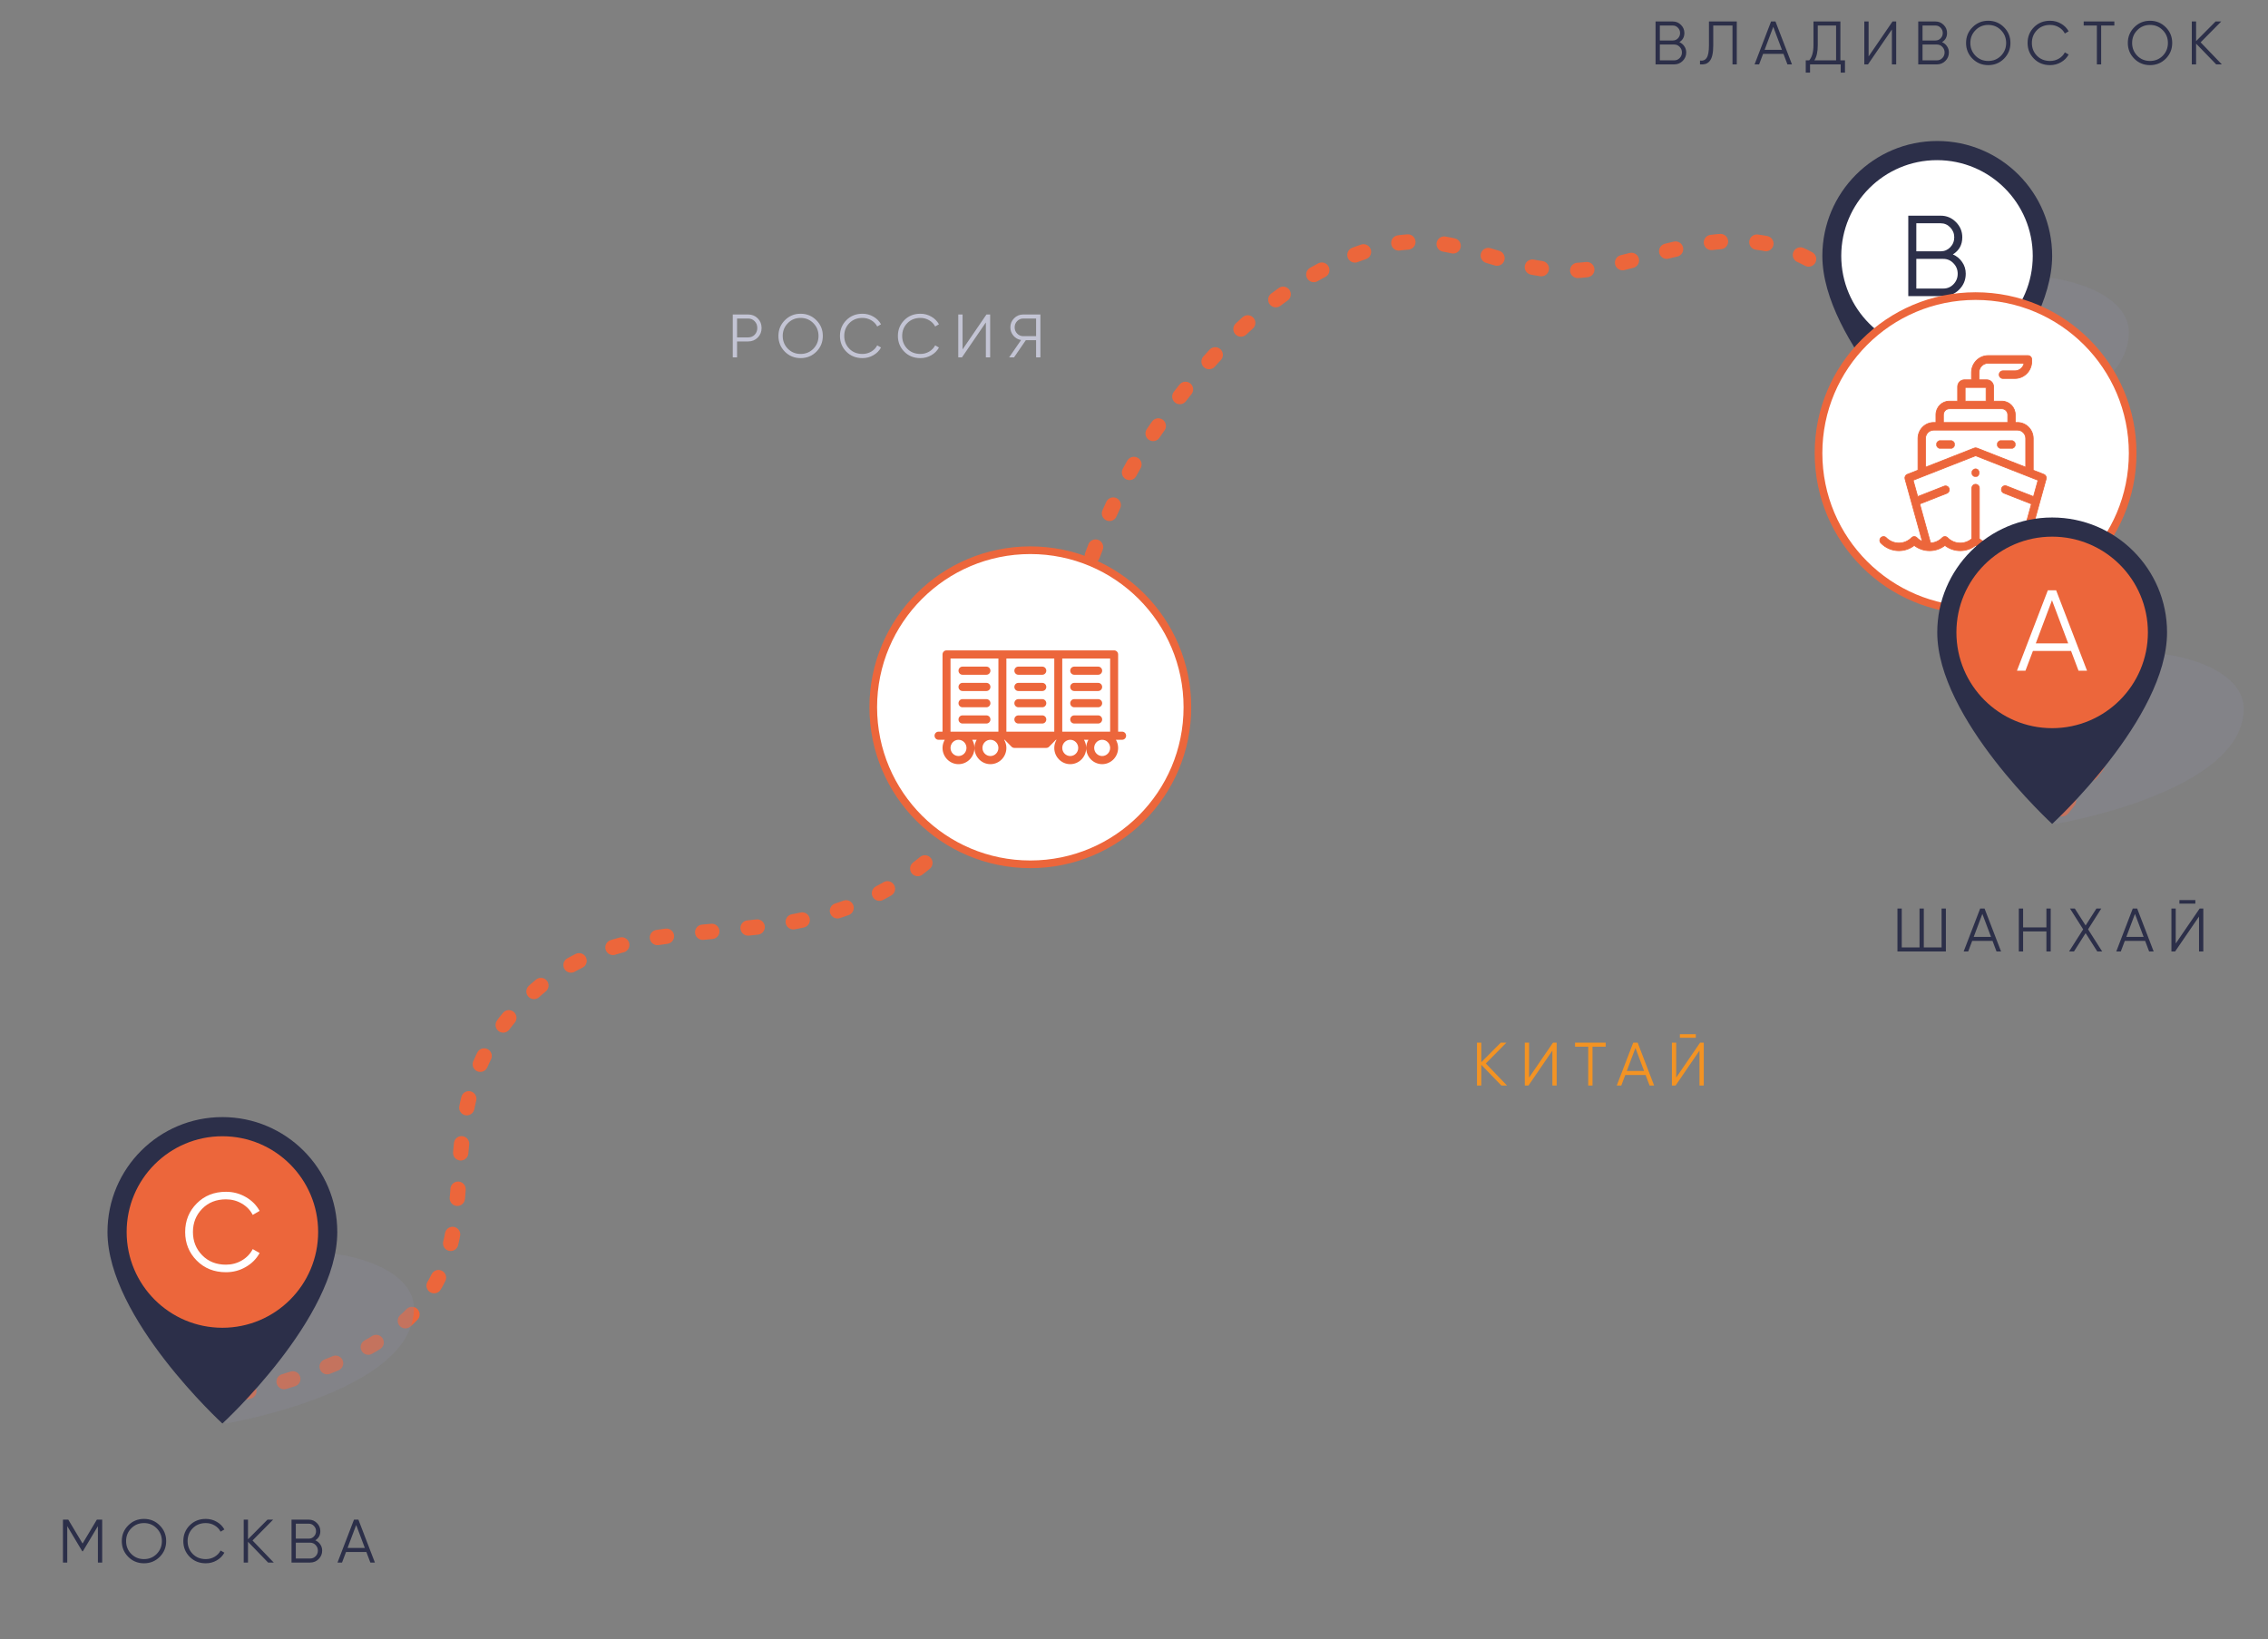 <svg width="592" height="428" viewBox="0 0 592 428" fill="none" xmlns="http://www.w3.org/2000/svg">
<rect x="0" y="0" width="592" height="428" fill="#808080" stroke="none"/>
<path d="M506.029 104.213C511.716 123.708 531.412 140.372 542.775 145.639C550.325 149.137 561.587 164.565 557.51 178.746C552.175 197.301 540.785 205.924 535.833 214.04" stroke="#EC663B" stroke-width="4.762" stroke-linecap="round" stroke-linejoin="round" stroke-dasharray="2.38 9.52"/>
<path d="M62.656 363.75C152.756 342.655 96.945 298.379 138.596 259.556C167.71 232.417 206.174 253.812 240.872 225.724C280.293 193.812 274.42 151.929 301.623 112.223C315.933 91.337 336.347 70.553 360.878 64.256C379.789 59.401 391.52 71.328 411.044 70.638C426.179 70.104 445.245 59.096 463.775 64.256C482.695 69.524 499.302 90.445 503.272 108.352" stroke="#EC663B" stroke-width="4" stroke-linecap="round" stroke-linejoin="round" stroke-dasharray="2.38 9.52"/>
<path opacity="0.4" d="M108.057 341.552C108.057 363.448 58.992 371.642 58.992 371.642C58.992 371.642 48.075 363.448 48.075 341.552C48.075 333.72 61.502 326.642 78.066 326.642C94.63 326.642 108.057 332.56 108.057 341.552Z" fill="#878894"/>
<path d="M88.039 321.642C88.039 344.142 58.048 371.642 58.048 371.642C58.048 371.642 28.057 344.142 28.057 321.642C28.057 305.074 41.485 291.642 58.048 291.642C74.612 291.642 88.039 305.074 88.039 321.642Z" fill="#2C2F49"/>
<ellipse cx="58.05" cy="321.642" rx="24.993" ry="25" fill="#EC663B"/>
<path d="M58.978 332.142C55.903 332.142 53.361 331.127 51.349 329.097C49.338 327.066 48.333 324.581 48.333 321.642C48.333 318.703 49.338 316.218 51.349 314.188C53.361 312.157 55.903 311.142 58.978 311.142C60.854 311.142 62.575 311.597 64.141 312.505C65.707 313.395 66.916 314.603 67.767 316.131L65.968 317.175C65.33 315.938 64.383 314.952 63.126 314.217C61.869 313.482 60.486 313.114 58.978 313.114C56.445 313.114 54.376 313.936 52.771 315.58C51.166 317.224 50.363 319.244 50.363 321.642C50.363 324.04 51.166 326.061 52.771 327.704C54.376 329.348 56.445 330.17 58.978 330.17C60.486 330.17 61.869 329.803 63.126 329.068C64.383 328.333 65.33 327.347 65.968 326.109L67.767 327.124C66.935 328.652 65.727 329.87 64.141 330.779C62.575 331.688 60.854 332.142 58.978 332.142Z" fill="white"/>
<path opacity="0.4" d="M555.676 86.721C555.676 108.616 506.612 116.81 506.612 116.81C506.612 116.81 495.694 108.616 495.694 86.721C495.694 78.889 509.122 71.81 525.685 71.81C542.249 71.81 555.676 77.728 555.676 86.721Z" fill="#878894"/>
<path d="M535.659 66.81C535.659 89.31 505.668 116.81 505.668 116.81C505.668 116.81 475.677 89.31 475.677 66.81C475.677 50.242 489.104 36.81 505.668 36.81C522.232 36.81 535.659 50.242 535.659 66.81Z" fill="#2C2F49"/>
<ellipse cx="505.602" cy="66.81" rx="24.993" ry="25" fill="white"/>
<path d="M509.743 66.42C510.763 66.86 511.573 67.53 512.173 68.43C512.793 69.31 513.103 70.32 513.103 71.46C513.103 73.08 512.533 74.46 511.393 75.6C510.253 76.74 508.873 77.31 507.253 77.31L498.103 77.31L498.103 56.31L506.563 56.31C508.123 56.31 509.453 56.87 510.553 57.99C511.653 59.09 512.203 60.41 512.203 61.95C512.203 63.91 511.383 65.4 509.743 66.42ZM506.563 58.29L500.203 58.29L500.203 65.61L506.563 65.61C507.543 65.61 508.373 65.26 509.053 64.56C509.753 63.84 510.103 62.97 510.103 61.95C510.103 60.95 509.753 60.09 509.053 59.37C508.373 58.65 507.543 58.29 506.563 58.29ZM507.253 75.33C508.293 75.33 509.173 74.96 509.893 74.22C510.633 73.46 511.003 72.54 511.003 71.46C511.003 70.4 510.633 69.49 509.893 68.73C509.173 67.97 508.293 67.59 507.253 67.59L500.203 67.59L500.203 75.33L507.253 75.33Z" fill="#2C2F49"/>
<path d="M438.35 11.002C438.894 11.237 439.326 11.594 439.646 12.074C439.977 12.544 440.142 13.082 440.142 13.69C440.142 14.554 439.838 15.29 439.23 15.898C438.622 16.506 437.886 16.81 437.022 16.81L432.142 16.81L432.142 5.61L436.654 5.61C437.486 5.61 438.196 5.909 438.782 6.506C439.369 7.093 439.662 7.797 439.662 8.618C439.662 9.664 439.225 10.458 438.35 11.002ZM436.654 6.666L433.262 6.666L433.262 10.57L436.654 10.57C437.177 10.57 437.62 10.384 437.982 10.01C438.356 9.626 438.542 9.162 438.542 8.618C438.542 8.085 438.356 7.626 437.982 7.242C437.62 6.858 437.177 6.666 436.654 6.666ZM437.022 15.754C437.577 15.754 438.046 15.557 438.43 15.162C438.825 14.757 439.022 14.266 439.022 13.69C439.022 13.125 438.825 12.64 438.43 12.234C438.046 11.829 437.577 11.626 437.022 11.626L433.262 11.626L433.262 15.754L437.022 15.754ZM443.74 16.81L443.74 15.818C444.519 15.925 445.1 15.685 445.484 15.098C445.879 14.501 446.076 13.413 446.076 11.834L446.076 5.61L453.34 5.61L453.34 16.81L452.22 16.81L452.22 6.666L447.196 6.666L447.196 11.866C447.196 12.88 447.116 13.728 446.956 14.41C446.796 15.093 446.556 15.616 446.236 15.978C445.927 16.33 445.569 16.57 445.164 16.698C444.769 16.816 444.295 16.853 443.74 16.81ZM466.561 16.81L465.521 14.058L460.209 14.058L459.169 16.81L457.985 16.81L462.289 5.61L463.441 5.61L467.745 16.81L466.561 16.81ZM460.609 13.002L465.121 13.002L462.865 7.002L460.609 13.002ZM480.383 15.754L481.583 15.754L481.583 18.954L480.463 18.954L480.463 16.81L472.463 16.81L472.463 18.954L471.343 18.954L471.343 15.754L472.255 15.754C472.991 14.89 473.359 13.557 473.359 11.754L473.359 5.61L480.383 5.61L480.383 15.754ZM473.583 15.754L479.263 15.754L479.263 6.666L474.479 6.666L474.479 11.786C474.479 13.557 474.18 14.88 473.583 15.754ZM493.83 16.81L493.83 7.69L487.59 16.81L486.63 16.81L486.63 5.61L487.75 5.61L487.75 14.73L493.99 5.61L494.95 5.61L494.95 16.81L493.83 16.81ZM506.913 11.002C507.457 11.237 507.889 11.594 508.209 12.074C508.54 12.544 508.705 13.082 508.705 13.69C508.705 14.554 508.401 15.29 507.793 15.898C507.185 16.506 506.449 16.81 505.585 16.81L500.705 16.81L500.705 5.61L505.217 5.61C506.049 5.61 506.758 5.909 507.345 6.506C507.932 7.093 508.225 7.797 508.225 8.618C508.225 9.664 507.788 10.458 506.913 11.002ZM505.217 6.666L501.825 6.666L501.825 10.57L505.217 10.57C505.74 10.57 506.182 10.384 506.545 10.01C506.918 9.626 507.105 9.162 507.105 8.618C507.105 8.085 506.918 7.626 506.545 7.242C506.182 6.858 505.74 6.666 505.217 6.666ZM505.585 15.754C506.14 15.754 506.609 15.557 506.993 15.162C507.388 14.757 507.585 14.266 507.585 13.69C507.585 13.125 507.388 12.64 506.993 12.234C506.609 11.829 506.14 11.626 505.585 11.626L501.825 11.626L501.825 15.754L505.585 15.754ZM523.091 15.322C521.971 16.442 520.6 17.002 518.979 17.002C517.357 17.002 515.987 16.442 514.867 15.322C513.747 14.192 513.187 12.821 513.187 11.21C513.187 9.6 513.747 8.234 514.867 7.114C515.987 5.984 517.357 5.418 518.979 5.418C520.6 5.418 521.971 5.984 523.091 7.114C524.211 8.234 524.771 9.6 524.771 11.21C524.771 12.821 524.211 14.192 523.091 15.322ZM515.651 14.554C516.547 15.461 517.656 15.914 518.979 15.914C520.301 15.914 521.411 15.461 522.307 14.554C523.203 13.637 523.651 12.522 523.651 11.21C523.651 9.898 523.203 8.789 522.307 7.882C521.411 6.965 520.301 6.506 518.979 6.506C517.656 6.506 516.547 6.965 515.651 7.882C514.755 8.789 514.307 9.898 514.307 11.21C514.307 12.522 514.755 13.637 515.651 14.554ZM535.118 17.002C533.422 17.002 532.02 16.442 530.91 15.322C529.801 14.202 529.246 12.832 529.246 11.21C529.246 9.589 529.801 8.218 530.91 7.098C532.02 5.978 533.422 5.418 535.118 5.418C536.153 5.418 537.102 5.669 537.966 6.17C538.83 6.661 539.497 7.328 539.966 8.17L538.974 8.746C538.622 8.064 538.1 7.52 537.406 7.114C536.713 6.709 535.95 6.506 535.118 6.506C533.721 6.506 532.58 6.96 531.694 7.866C530.809 8.773 530.366 9.888 530.366 11.21C530.366 12.533 530.809 13.648 531.694 14.554C532.58 15.461 533.721 15.914 535.118 15.914C535.95 15.914 536.713 15.712 537.406 15.306C538.1 14.901 538.622 14.357 538.974 13.674L539.966 14.234C539.508 15.077 538.841 15.749 537.966 16.25C537.102 16.752 536.153 17.002 535.118 17.002ZM551.892 5.61L551.892 6.666L548.452 6.666L548.452 16.81L547.332 16.81L547.332 6.666L543.892 6.666L543.892 5.61L551.892 5.61ZM565.316 15.322C564.196 16.442 562.825 17.002 561.204 17.002C559.582 17.002 558.212 16.442 557.092 15.322C555.972 14.192 555.412 12.821 555.412 11.21C555.412 9.6 555.972 8.234 557.092 7.114C558.212 5.984 559.582 5.418 561.204 5.418C562.825 5.418 564.196 5.984 565.316 7.114C566.436 8.234 566.996 9.6 566.996 11.21C566.996 12.821 566.436 14.192 565.316 15.322ZM557.876 14.554C558.772 15.461 559.881 15.914 561.204 15.914C562.526 15.914 563.636 15.461 564.532 14.554C565.428 13.637 565.876 12.522 565.876 11.21C565.876 9.898 565.428 8.789 564.532 7.882C563.636 6.965 562.526 6.506 561.204 6.506C559.881 6.506 558.772 6.965 557.876 7.882C556.98 8.789 556.532 9.898 556.532 11.21C556.532 12.522 556.98 13.637 557.876 14.554ZM579.951 16.81L578.479 16.81L573.231 11.386L573.231 16.81L572.111 16.81L572.111 5.61L573.231 5.61L573.231 10.73L578.319 5.61L579.791 5.61L574.415 11.05L579.951 16.81Z" fill="#2C2F49"/>
<path d="M26.674 396.737L26.674 407.937L25.554 407.937L25.554 398.433L21.634 404.993L21.474 404.993L17.554 398.433L17.554 407.937L16.434 407.937L16.434 396.737L17.826 396.737L21.554 402.977L25.282 396.737L26.674 396.737ZM41.695 406.449C40.575 407.569 39.204 408.129 37.583 408.129C35.962 408.129 34.591 407.569 33.471 406.449C32.351 405.319 31.791 403.948 31.791 402.337C31.791 400.727 32.351 399.361 33.471 398.241C34.591 397.111 35.962 396.545 37.583 396.545C39.204 396.545 40.575 397.111 41.695 398.241C42.815 399.361 43.375 400.727 43.375 402.337C43.375 403.948 42.815 405.319 41.695 406.449ZM34.255 405.681C35.151 406.588 36.26 407.041 37.583 407.041C38.906 407.041 40.015 406.588 40.911 405.681C41.807 404.764 42.255 403.649 42.255 402.337C42.255 401.025 41.807 399.916 40.911 399.009C40.015 398.092 38.906 397.633 37.583 397.633C36.26 397.633 35.151 398.092 34.255 399.009C33.359 399.916 32.911 401.025 32.911 402.337C32.911 403.649 33.359 404.764 34.255 405.681ZM53.722 408.129C52.026 408.129 50.624 407.569 49.514 406.449C48.405 405.329 47.85 403.959 47.85 402.337C47.85 400.716 48.405 399.345 49.514 398.225C50.624 397.105 52.026 396.545 53.722 396.545C54.757 396.545 55.706 396.796 56.57 397.297C57.434 397.788 58.101 398.455 58.57 399.297L57.578 399.873C57.226 399.191 56.704 398.647 56.01 398.241C55.317 397.836 54.554 397.633 53.722 397.633C52.325 397.633 51.184 398.087 50.298 398.993C49.413 399.9 48.97 401.015 48.97 402.337C48.97 403.66 49.413 404.775 50.298 405.681C51.184 406.588 52.325 407.041 53.722 407.041C54.554 407.041 55.317 406.839 56.01 406.433C56.704 406.028 57.226 405.484 57.578 404.801L58.57 405.361C58.112 406.204 57.445 406.876 56.57 407.377C55.706 407.879 54.757 408.129 53.722 408.129ZM71.452 407.937L69.98 407.937L64.732 402.513L64.732 407.937L63.612 407.937L63.612 396.737L64.732 396.737L64.732 401.857L69.82 396.737L71.292 396.737L65.916 402.177L71.452 407.937ZM82.302 402.129C82.846 402.364 83.278 402.721 83.598 403.201C83.928 403.671 84.094 404.209 84.094 404.817C84.094 405.681 83.79 406.417 83.182 407.025C82.574 407.633 81.838 407.937 80.974 407.937L76.094 407.937L76.094 396.737L80.606 396.737C81.438 396.737 82.147 397.036 82.734 397.633C83.32 398.22 83.614 398.924 83.614 399.745C83.614 400.791 83.176 401.585 82.302 402.129ZM80.606 397.793L77.214 397.793L77.214 401.697L80.606 401.697C81.128 401.697 81.571 401.511 81.934 401.137C82.307 400.753 82.494 400.289 82.494 399.745C82.494 399.212 82.307 398.753 81.934 398.369C81.571 397.985 81.128 397.793 80.606 397.793ZM80.974 406.881C81.528 406.881 81.998 406.684 82.382 406.289C82.776 405.884 82.974 405.393 82.974 404.817C82.974 404.252 82.776 403.767 82.382 403.361C81.998 402.956 81.528 402.753 80.974 402.753L77.214 402.753L77.214 406.881L80.974 406.881ZM96.671 407.937L95.631 405.185L90.319 405.185L89.279 407.937L88.095 407.937L92.399 396.737L93.551 396.737L97.855 407.937L96.671 407.937ZM90.719 404.129L95.231 404.129L92.975 398.129L90.719 404.129Z" fill="#2C2F49"/>
<path d="M506.799 237.2L507.919 237.2L507.919 248.4L495.279 248.4L495.279 237.2L496.399 237.2L496.399 247.344L501.039 247.344L501.039 237.2L502.159 237.2L502.159 247.344L506.799 247.344L506.799 237.2ZM521.138 248.4L520.098 245.648L514.786 245.648L513.746 248.4L512.562 248.4L516.866 237.2L518.018 237.2L522.322 248.4L521.138 248.4ZM515.186 244.592L519.698 244.592L517.442 238.592L515.186 244.592ZM534.16 237.2L535.28 237.2L535.28 248.4L534.16 248.4L534.16 243.168L528.08 243.168L528.08 248.4L526.96 248.4L526.96 237.2L528.08 237.2L528.08 242.112L534.16 242.112L534.16 237.2ZM548.715 248.4L547.435 248.4L544.395 243.616L541.355 248.4L540.075 248.4L543.755 242.624L540.315 237.2L541.579 237.2L544.395 241.616L547.211 237.2L548.475 237.2L545.035 242.624L548.715 248.4ZM560.972 248.4L559.932 245.648L554.62 245.648L553.58 248.4L552.396 248.4L556.7 237.2L557.852 237.2L562.156 248.4L560.972 248.4ZM555.02 244.592L559.532 244.592L557.276 238.592L555.02 244.592ZM568.875 235.92L568.875 234.992L573.035 234.992L573.035 235.92L568.875 235.92ZM573.995 248.4L573.995 239.28L567.755 248.4L566.795 248.4L566.795 237.2L567.915 237.2L567.915 246.32L574.155 237.2L575.115 237.2L575.115 248.4L573.995 248.4Z" fill="#2C2F49"/>
<path d="M195.27 82.102C196.272 82.102 197.11 82.438 197.782 83.109C198.454 83.781 198.79 84.619 198.79 85.621C198.79 86.624 198.454 87.462 197.782 88.133C197.11 88.805 196.272 89.141 195.27 89.141H192.39V93.302H191.27V82.102H195.27ZM195.27 88.085C195.963 88.085 196.534 87.856 196.982 87.397C197.44 86.928 197.67 86.336 197.67 85.621C197.67 84.907 197.44 84.32 196.982 83.862C196.534 83.392 195.963 83.157 195.27 83.157H192.39V88.085H195.27ZM213.093 91.814C211.973 92.933 210.602 93.493 208.981 93.493C207.36 93.493 205.989 92.933 204.869 91.814C203.749 90.683 203.189 89.312 203.189 87.701C203.189 86.091 203.749 84.725 204.869 83.606C205.989 82.475 207.36 81.909 208.981 81.909C210.602 81.909 211.973 82.475 213.093 83.606C214.213 84.725 214.773 86.091 214.773 87.701C214.773 89.312 214.213 90.683 213.093 91.814ZM205.653 91.046C206.549 91.952 207.658 92.406 208.981 92.406C210.304 92.406 211.413 91.952 212.309 91.046C213.205 90.128 213.653 89.013 213.653 87.701C213.653 86.389 213.205 85.28 212.309 84.374C211.413 83.456 210.304 82.998 208.981 82.998C207.658 82.998 206.549 83.456 205.653 84.374C204.757 85.28 204.309 86.389 204.309 87.701C204.309 89.013 204.757 90.128 205.653 91.046ZM225.12 93.493C223.424 93.493 222.022 92.933 220.912 91.814C219.803 90.694 219.248 89.323 219.248 87.701C219.248 86.08 219.803 84.71 220.912 83.59C222.022 82.469 223.424 81.909 225.12 81.909C226.155 81.909 227.104 82.16 227.968 82.662C228.832 83.152 229.499 83.819 229.968 84.662L228.976 85.237C228.624 84.555 228.102 84.011 227.408 83.606C226.715 83.2 225.952 82.998 225.12 82.998C223.723 82.998 222.582 83.451 221.696 84.358C220.811 85.264 220.368 86.379 220.368 87.701C220.368 89.024 220.811 90.139 221.696 91.046C222.582 91.952 223.723 92.406 225.12 92.406C225.952 92.406 226.715 92.203 227.408 91.797C228.102 91.392 228.624 90.848 228.976 90.165L229.968 90.725C229.51 91.568 228.843 92.24 227.968 92.742C227.104 93.243 226.155 93.493 225.12 93.493ZM240.242 93.493C238.546 93.493 237.144 92.933 236.034 91.814C234.925 90.694 234.37 89.323 234.37 87.701C234.37 86.08 234.925 84.71 236.034 83.59C237.144 82.469 238.546 81.909 240.242 81.909C241.277 81.909 242.226 82.16 243.09 82.662C243.954 83.152 244.621 83.819 245.09 84.662L244.098 85.237C243.746 84.555 243.224 84.011 242.53 83.606C241.837 83.2 241.074 82.998 240.242 82.998C238.845 82.998 237.704 83.451 236.818 84.358C235.933 85.264 235.49 86.379 235.49 87.701C235.49 89.024 235.933 90.139 236.818 91.046C237.704 91.952 238.845 92.406 240.242 92.406C241.074 92.406 241.837 92.203 242.53 91.797C243.224 91.392 243.746 90.848 244.098 90.165L245.09 90.725C244.632 91.568 243.965 92.24 243.09 92.742C242.226 93.243 241.277 93.493 240.242 93.493ZM257.332 93.302V84.181L251.092 93.302H250.132V82.102H251.252V91.222L257.492 82.102H258.452V93.302H257.332ZM271.567 82.102V93.302H270.447V88.822H267.759L264.687 93.302H263.407L266.527 88.773C265.727 88.635 265.061 88.256 264.527 87.638C263.994 87.008 263.727 86.283 263.727 85.462C263.727 84.534 264.053 83.744 264.703 83.094C265.365 82.432 266.159 82.102 267.087 82.102H271.567ZM267.087 87.766H270.447V83.157H267.087C266.469 83.157 265.941 83.382 265.503 83.829C265.066 84.278 264.847 84.822 264.847 85.462C264.847 86.091 265.066 86.635 265.503 87.094C265.941 87.541 266.469 87.766 267.087 87.766Z" fill="#C3C4D4"/>
<path d="M393.367 283.405H391.895L386.647 277.981V283.405H385.527V272.205H386.647V277.325L391.735 272.205H393.207L387.831 277.645L393.367 283.405ZM405.208 283.405V274.285L398.968 283.405H398.008V272.205H399.128V281.325L405.368 272.205H406.328V283.405H405.208ZM419.123 272.205V273.261H415.683V283.405H414.563V273.261H411.123V272.205H419.123ZM430.583 283.405L429.543 280.653H424.231L423.191 283.405H422.007L426.311 272.205H427.463L431.767 283.405H430.583ZM424.631 279.597H429.143L426.887 273.597L424.631 279.597ZM438.485 270.925V269.997H442.645V270.925H438.485ZM443.605 283.405V274.285L437.365 283.405H436.405V272.205H437.525V281.325L443.765 272.205H444.725V283.405H443.605Z" fill="#F39323"/>
<circle cx="268.94" cy="184.648" r="41" fill="white" stroke="#EC663B" stroke-width="2"/>
<path d="M292.898 191.014H291.856V170.855C291.856 170.268 291.39 169.794 290.815 169.794H247.065C246.489 169.794 246.023 170.268 246.023 170.855V191.014H244.981C244.405 191.014 243.94 191.489 243.94 192.075C243.94 192.662 244.405 193.136 244.981 193.136H246.602C246.244 193.763 246.023 194.482 246.023 195.258C246.023 197.599 247.892 199.502 250.19 199.502C252.488 199.502 254.356 197.599 254.356 195.258C254.356 194.482 254.136 193.763 253.777 193.136H254.936C254.577 193.763 254.356 194.482 254.356 195.258C254.356 197.599 256.225 199.502 258.523 199.502C260.821 199.502 262.69 197.599 262.69 195.258C262.69 194.482 262.469 193.763 262.11 193.136H262.258L264.036 194.947C264.232 195.146 264.496 195.258 264.773 195.258H273.106C273.383 195.258 273.647 195.146 273.843 194.947L275.621 193.136H275.769C275.41 193.763 275.19 194.482 275.19 195.258C275.19 197.599 277.058 199.502 279.356 199.502C281.654 199.502 283.523 197.599 283.523 195.258C283.523 194.482 283.302 193.763 282.943 193.136H284.102C283.744 193.763 283.523 194.482 283.523 195.258C283.523 197.599 285.392 199.502 287.69 199.502C289.988 199.502 291.856 197.599 291.856 195.258C291.856 194.482 291.636 193.763 291.277 193.136H292.898C293.474 193.136 293.94 192.662 293.94 192.075C293.94 191.489 293.474 191.014 292.898 191.014ZM250.19 197.38C249.041 197.38 248.106 196.428 248.106 195.258C248.106 194.088 249.041 193.136 250.19 193.136C251.338 193.136 252.273 194.088 252.273 195.258C252.273 196.428 251.338 197.38 250.19 197.38ZM258.523 197.38C257.374 197.38 256.44 196.428 256.44 195.258C256.44 194.088 257.374 193.136 258.523 193.136C259.671 193.136 260.606 194.088 260.606 195.258C260.606 196.428 259.671 197.38 258.523 197.38ZM260.606 191.014H248.106V171.916H260.606V191.014ZM275.19 191.014H262.69V171.916H275.19V191.014ZM279.356 197.38C278.208 197.38 277.273 196.428 277.273 195.258C277.273 194.088 278.208 193.136 279.356 193.136C280.505 193.136 281.44 194.088 281.44 195.258C281.44 196.428 280.505 197.38 279.356 197.38ZM287.69 197.38C286.541 197.38 285.606 196.428 285.606 195.258C285.606 194.088 286.541 193.136 287.69 193.136C288.838 193.136 289.773 194.088 289.773 195.258C289.773 196.428 288.838 197.38 287.69 197.38ZM289.773 191.014H277.273V171.916H289.773V191.014Z" fill="#EC663B"/>
<path d="M251.231 176.159H257.481C258.057 176.159 258.523 175.685 258.523 175.098C258.523 174.512 258.057 174.037 257.481 174.037H251.231C250.655 174.037 250.19 174.512 250.19 175.098C250.19 175.685 250.655 176.159 251.231 176.159Z" fill="#EC663B"/>
<path d="M251.231 180.403H257.481C258.057 180.403 258.523 179.928 258.523 179.342C258.523 178.755 258.057 178.281 257.481 178.281H251.231C250.655 178.281 250.19 178.755 250.19 179.342C250.19 179.928 250.655 180.403 251.231 180.403Z" fill="#EC663B"/>
<path d="M251.231 184.648H257.481C258.057 184.648 258.523 184.173 258.523 183.587C258.523 183 258.057 182.526 257.481 182.526H251.231C250.655 182.526 250.19 183 250.19 183.587C250.19 184.173 250.655 184.648 251.231 184.648Z" fill="#EC663B"/>
<path d="M251.231 188.891H257.481C258.057 188.891 258.523 188.417 258.523 187.83C258.523 187.244 258.057 186.769 257.481 186.769H251.231C250.655 186.769 250.19 187.244 250.19 187.83C250.19 188.417 250.655 188.891 251.231 188.891Z" fill="#EC663B"/>
<path d="M265.815 176.159H272.065C272.641 176.159 273.107 175.685 273.107 175.098C273.107 174.512 272.641 174.037 272.065 174.037H265.815C265.239 174.037 264.773 174.512 264.773 175.098C264.773 175.685 265.239 176.159 265.815 176.159Z" fill="#EC663B"/>
<path d="M265.815 180.403H272.065C272.641 180.403 273.107 179.928 273.107 179.342C273.107 178.755 272.641 178.281 272.065 178.281H265.815C265.239 178.281 264.773 178.755 264.773 179.342C264.773 179.928 265.239 180.403 265.815 180.403Z" fill="#EC663B"/>
<path d="M265.815 184.648H272.065C272.641 184.648 273.107 184.173 273.107 183.587C273.107 183 272.641 182.526 272.065 182.526H265.815C265.239 182.526 264.773 183 264.773 183.587C264.773 184.173 265.239 184.648 265.815 184.648Z" fill="#EC663B"/>
<path d="M265.815 188.891H272.065C272.641 188.891 273.107 188.417 273.107 187.83C273.107 187.244 272.641 186.769 272.065 186.769H265.815C265.239 186.769 264.773 187.244 264.773 187.83C264.773 188.417 265.239 188.891 265.815 188.891Z" fill="#EC663B"/>
<path d="M280.398 176.159H286.648C287.223 176.159 287.689 175.685 287.689 175.098C287.689 174.512 287.223 174.037 286.648 174.037H280.398C279.822 174.037 279.356 174.512 279.356 175.098C279.356 175.685 279.822 176.159 280.398 176.159Z" fill="#EC663B"/>
<path d="M280.398 180.403H286.648C287.223 180.403 287.689 179.928 287.689 179.342C287.689 178.755 287.223 178.281 286.648 178.281H280.398C279.822 178.281 279.356 178.755 279.356 179.342C279.356 179.928 279.822 180.403 280.398 180.403Z" fill="#EC663B"/>
<path d="M280.398 184.648H286.648C287.223 184.648 287.689 184.173 287.689 183.587C287.689 183 287.223 182.526 286.648 182.526H280.398C279.822 182.526 279.356 183 279.356 183.587C279.356 184.173 279.822 184.648 280.398 184.648Z" fill="#EC663B"/>
<path d="M280.398 188.891H286.648C287.223 188.891 287.689 188.417 287.689 187.83C287.689 187.244 287.223 186.769 286.648 186.769H280.398C279.822 186.769 279.356 187.244 279.356 187.83C279.356 188.417 279.822 188.891 280.398 188.891Z" fill="#EC663B"/>
<circle cx="515.676" cy="118.302" r="41" fill="white" stroke="#EC663B" stroke-width="2"/>
<mask id="path-31-outside-1" maskUnits="userSpaceOnUse" x="489.676" y="91.837" width="52" height="53" fill="black">
<rect fill="white" x="489.676" y="91.837" width="52" height="53"/>
<path d="M540.391 140.379C540.009 139.99 539.391 139.99 539.009 140.379C538.124 141.28 536.948 141.777 535.696 141.777C534.444 141.777 533.268 141.28 532.383 140.379C532.2 140.192 531.951 140.088 531.692 140.088C531.433 140.088 531.185 140.192 531.002 140.379C530.583 140.805 530.098 141.14 529.572 141.376L534.093 125.044C534.23 124.549 533.975 124.03 533.505 123.846L530.716 122.75V114.478C530.716 112.175 528.876 110.301 526.614 110.301H526.028V108.283C526.028 106.324 524.463 104.73 522.54 104.73H520.364V100.951C520.364 99.963 519.575 99.16 518.606 99.16H516.555V97.264C516.555 95.92 517.629 94.827 518.948 94.827H528.327C528.11 95.959 527.129 96.816 525.955 96.816H522.805C522.266 96.816 521.829 97.261 521.829 97.811C521.829 98.36 522.266 98.806 522.805 98.806H525.955C528.364 98.806 530.325 96.809 530.325 94.354V93.832C530.325 93.283 529.888 92.837 529.348 92.837H518.948C516.552 92.837 514.602 94.823 514.602 97.264V99.16H512.747C511.778 99.16 510.989 99.963 510.989 100.951V104.73H508.813C506.89 104.73 505.325 106.324 505.325 108.283V110.301H504.739C502.477 110.301 500.637 112.175 500.637 114.478V122.75L497.848 123.846C497.378 124.03 497.123 124.549 497.26 125.044L501.781 141.376C501.255 141.14 500.77 140.805 500.351 140.379C500.168 140.192 499.92 140.088 499.661 140.088C499.402 140.088 499.153 140.192 498.97 140.379C498.085 141.28 496.909 141.777 495.657 141.777C494.405 141.777 493.229 141.28 492.344 140.379C491.962 139.99 491.344 139.99 490.962 140.379C490.581 140.767 490.581 141.397 490.962 141.786C492.217 143.063 493.884 143.766 495.657 143.766C497.122 143.766 498.514 143.286 499.661 142.4C500.808 143.286 502.2 143.766 503.665 143.766C505.129 143.766 506.522 143.286 507.669 142.4C508.816 143.286 510.208 143.766 511.673 143.766C513.137 143.766 514.53 143.286 515.676 142.4C516.823 143.286 518.216 143.766 519.68 143.766C521.145 143.766 522.537 143.286 523.684 142.4C524.831 143.286 526.223 143.766 527.688 143.766C529.153 143.766 530.545 143.286 531.692 142.4C532.839 143.286 534.231 143.766 535.696 143.766C537.469 143.766 539.136 143.063 540.39 141.786C540.772 141.397 540.772 140.767 540.391 140.379ZM512.942 101.149H518.411V104.73H512.942V101.149ZM507.278 108.283C507.278 107.421 507.967 106.72 508.813 106.72H511.966H519.387H522.54C523.386 106.72 524.075 107.421 524.075 108.283V110.301H507.278V108.283ZM502.591 114.478C502.591 113.272 503.554 112.29 504.739 112.29H526.614C527.799 112.29 528.762 113.272 528.762 114.478V121.983L516.028 116.982C515.802 116.893 515.551 116.893 515.325 116.982L502.591 121.983V114.478ZM527.433 141.769C526.277 141.707 525.199 141.219 524.375 140.379C524.192 140.192 523.943 140.088 523.684 140.088C523.425 140.088 523.177 140.192 522.994 140.379C522.109 141.28 520.932 141.777 519.68 141.777C518.559 141.777 517.498 141.377 516.653 140.646V127.426C516.653 126.877 516.216 126.431 515.676 126.431C515.137 126.431 514.7 126.877 514.7 127.426V140.646C513.855 141.377 512.794 141.777 511.673 141.777C510.421 141.777 509.244 141.28 508.359 140.379C508.176 140.192 507.928 140.088 507.669 140.088C507.41 140.088 507.161 140.192 506.978 140.379C506.154 141.219 505.075 141.707 503.92 141.769L501.095 131.566L508.183 128.783C508.686 128.585 508.937 128.009 508.742 127.497C508.549 126.984 507.983 126.729 507.48 126.927L500.562 129.643L499.381 125.376L515.676 118.976L531.972 125.376L530.791 129.643L523.745 126.876C523.242 126.679 522.677 126.934 522.483 127.447C522.289 127.959 522.539 128.535 523.042 128.732L530.258 131.566L527.433 141.769Z"/>
</mask>
<path d="M540.391 140.379C540.009 139.99 539.391 139.99 539.009 140.379C538.124 141.28 536.948 141.777 535.696 141.777C534.444 141.777 533.268 141.28 532.383 140.379C532.2 140.192 531.951 140.088 531.692 140.088C531.433 140.088 531.185 140.192 531.002 140.379C530.583 140.805 530.098 141.14 529.572 141.376L534.093 125.044C534.23 124.549 533.975 124.03 533.505 123.846L530.716 122.75V114.478C530.716 112.175 528.876 110.301 526.614 110.301H526.028V108.283C526.028 106.324 524.463 104.73 522.54 104.73H520.364V100.951C520.364 99.963 519.575 99.16 518.606 99.16H516.555V97.264C516.555 95.92 517.629 94.827 518.948 94.827H528.327C528.11 95.959 527.129 96.816 525.955 96.816H522.805C522.266 96.816 521.829 97.261 521.829 97.811C521.829 98.36 522.266 98.806 522.805 98.806H525.955C528.364 98.806 530.325 96.809 530.325 94.354V93.832C530.325 93.283 529.888 92.837 529.348 92.837H518.948C516.552 92.837 514.602 94.823 514.602 97.264V99.16H512.747C511.778 99.16 510.989 99.963 510.989 100.951V104.73H508.813C506.89 104.73 505.325 106.324 505.325 108.283V110.301H504.739C502.477 110.301 500.637 112.175 500.637 114.478V122.75L497.848 123.846C497.378 124.03 497.123 124.549 497.26 125.044L501.781 141.376C501.255 141.14 500.77 140.805 500.351 140.379C500.168 140.192 499.92 140.088 499.661 140.088C499.402 140.088 499.153 140.192 498.97 140.379C498.085 141.28 496.909 141.777 495.657 141.777C494.405 141.777 493.229 141.28 492.344 140.379C491.962 139.99 491.344 139.99 490.962 140.379C490.581 140.767 490.581 141.397 490.962 141.786C492.217 143.063 493.884 143.766 495.657 143.766C497.122 143.766 498.514 143.286 499.661 142.4C500.808 143.286 502.2 143.766 503.665 143.766C505.129 143.766 506.522 143.286 507.669 142.4C508.816 143.286 510.208 143.766 511.673 143.766C513.137 143.766 514.53 143.286 515.676 142.4C516.823 143.286 518.216 143.766 519.68 143.766C521.145 143.766 522.537 143.286 523.684 142.4C524.831 143.286 526.223 143.766 527.688 143.766C529.153 143.766 530.545 143.286 531.692 142.4C532.839 143.286 534.231 143.766 535.696 143.766C537.469 143.766 539.136 143.063 540.39 141.786C540.772 141.397 540.772 140.767 540.391 140.379ZM512.942 101.149H518.411V104.73H512.942V101.149ZM507.278 108.283C507.278 107.421 507.967 106.72 508.813 106.72H511.966H519.387H522.54C523.386 106.72 524.075 107.421 524.075 108.283V110.301H507.278V108.283ZM502.591 114.478C502.591 113.272 503.554 112.29 504.739 112.29H526.614C527.799 112.29 528.762 113.272 528.762 114.478V121.983L516.028 116.982C515.802 116.893 515.551 116.893 515.325 116.982L502.591 121.983V114.478ZM527.433 141.769C526.277 141.707 525.199 141.219 524.375 140.379C524.192 140.192 523.943 140.088 523.684 140.088C523.425 140.088 523.177 140.192 522.994 140.379C522.109 141.28 520.932 141.777 519.68 141.777C518.559 141.777 517.498 141.377 516.653 140.646V127.426C516.653 126.877 516.216 126.431 515.676 126.431C515.137 126.431 514.7 126.877 514.7 127.426V140.646C513.855 141.377 512.794 141.777 511.673 141.777C510.421 141.777 509.244 141.28 508.359 140.379C508.176 140.192 507.928 140.088 507.669 140.088C507.41 140.088 507.161 140.192 506.978 140.379C506.154 141.219 505.075 141.707 503.92 141.769L501.095 131.566L508.183 128.783C508.686 128.585 508.937 128.009 508.742 127.497C508.549 126.984 507.983 126.729 507.48 126.927L500.562 129.643L499.381 125.376L515.676 118.976L531.972 125.376L530.791 129.643L523.745 126.876C523.242 126.679 522.677 126.934 522.483 127.447C522.289 127.959 522.539 128.535 523.042 128.732L530.258 131.566L527.433 141.769Z" fill="#EC663B"/>
<path d="M540.391 140.379C540.009 139.99 539.391 139.99 539.009 140.379C538.124 141.28 536.948 141.777 535.696 141.777C534.444 141.777 533.268 141.28 532.383 140.379C532.2 140.192 531.951 140.088 531.692 140.088C531.433 140.088 531.185 140.192 531.002 140.379C530.583 140.805 530.098 141.14 529.572 141.376L534.093 125.044C534.23 124.549 533.975 124.03 533.505 123.846L530.716 122.75V114.478C530.716 112.175 528.876 110.301 526.614 110.301H526.028V108.283C526.028 106.324 524.463 104.73 522.54 104.73H520.364V100.951C520.364 99.963 519.575 99.16 518.606 99.16H516.555V97.264C516.555 95.92 517.629 94.827 518.948 94.827H528.327C528.11 95.959 527.129 96.816 525.955 96.816H522.805C522.266 96.816 521.829 97.261 521.829 97.811C521.829 98.36 522.266 98.806 522.805 98.806H525.955C528.364 98.806 530.325 96.809 530.325 94.354V93.832C530.325 93.283 529.888 92.837 529.348 92.837H518.948C516.552 92.837 514.602 94.823 514.602 97.264V99.16H512.747C511.778 99.16 510.989 99.963 510.989 100.951V104.73H508.813C506.89 104.73 505.325 106.324 505.325 108.283V110.301H504.739C502.477 110.301 500.637 112.175 500.637 114.478V122.75L497.848 123.846C497.378 124.03 497.123 124.549 497.26 125.044L501.781 141.376C501.255 141.14 500.77 140.805 500.351 140.379C500.168 140.192 499.92 140.088 499.661 140.088C499.402 140.088 499.153 140.192 498.97 140.379C498.085 141.28 496.909 141.777 495.657 141.777C494.405 141.777 493.229 141.28 492.344 140.379C491.962 139.99 491.344 139.99 490.962 140.379C490.581 140.767 490.581 141.397 490.962 141.786C492.217 143.063 493.884 143.766 495.657 143.766C497.122 143.766 498.514 143.286 499.661 142.4C500.808 143.286 502.2 143.766 503.665 143.766C505.129 143.766 506.522 143.286 507.669 142.4C508.816 143.286 510.208 143.766 511.673 143.766C513.137 143.766 514.53 143.286 515.676 142.4C516.823 143.286 518.216 143.766 519.68 143.766C521.145 143.766 522.537 143.286 523.684 142.4C524.831 143.286 526.223 143.766 527.688 143.766C529.153 143.766 530.545 143.286 531.692 142.4C532.839 143.286 534.231 143.766 535.696 143.766C537.469 143.766 539.136 143.063 540.39 141.786C540.772 141.397 540.772 140.767 540.391 140.379ZM512.942 101.149H518.411V104.73H512.942V101.149ZM507.278 108.283C507.278 107.421 507.967 106.72 508.813 106.72H511.966H519.387H522.54C523.386 106.72 524.075 107.421 524.075 108.283V110.301H507.278V108.283ZM502.591 114.478C502.591 113.272 503.554 112.29 504.739 112.29H526.614C527.799 112.29 528.762 113.272 528.762 114.478V121.983L516.028 116.982C515.802 116.893 515.551 116.893 515.325 116.982L502.591 121.983V114.478ZM527.433 141.769C526.277 141.707 525.199 141.219 524.375 140.379C524.192 140.192 523.943 140.088 523.684 140.088C523.425 140.088 523.177 140.192 522.994 140.379C522.109 141.28 520.932 141.777 519.68 141.777C518.559 141.777 517.498 141.377 516.653 140.646V127.426C516.653 126.877 516.216 126.431 515.676 126.431C515.137 126.431 514.7 126.877 514.7 127.426V140.646C513.855 141.377 512.794 141.777 511.673 141.777C510.421 141.777 509.244 141.28 508.359 140.379C508.176 140.192 507.928 140.088 507.669 140.088C507.41 140.088 507.161 140.192 506.978 140.379C506.154 141.219 505.075 141.707 503.92 141.769L501.095 131.566L508.183 128.783C508.686 128.585 508.937 128.009 508.742 127.497C508.549 126.984 507.983 126.729 507.48 126.927L500.562 129.643L499.381 125.376L515.676 118.976L531.972 125.376L530.791 129.643L523.745 126.876C523.242 126.679 522.677 126.934 522.483 127.447C522.289 127.959 522.539 128.535 523.042 128.732L530.258 131.566L527.433 141.769Z" stroke="#EC663B" stroke-width="0.2" mask="url(#path-31-outside-1)"/>
<path d="M515.676 122.385C515.947 122.385 516.212 122.497 516.402 122.691C516.402 122.691 516.402 122.691 516.402 122.691L516.367 122.727C516.548 122.912 516.653 123.168 516.653 123.43C516.653 123.692 516.548 123.948 516.367 124.133L515.676 122.385ZM515.676 122.385C515.406 122.385 515.141 122.497 514.95 122.691C514.759 122.886 514.65 123.155 514.65 123.43C514.65 123.704 514.759 123.974 514.95 124.168C515.141 124.362 515.406 124.474 515.676 124.474C515.947 124.474 516.212 124.363 516.402 124.168L515.676 122.385Z" fill="#EC663B" stroke="#EC663B" stroke-width="0.1"/>
<path d="M509.198 115.002H506.464C505.896 115.002 505.437 115.471 505.437 116.047C505.437 116.623 505.896 117.091 506.464 117.091H509.198C509.766 117.091 510.225 116.623 510.225 116.047C510.225 115.471 509.766 115.002 509.198 115.002Z" fill="#EC663B" stroke="#EC663B" stroke-width="0.1"/>
<path d="M525.051 115.002H522.317C521.749 115.002 521.29 115.471 521.29 116.047C521.29 116.623 521.749 117.091 522.317 117.091H525.051C525.619 117.091 526.078 116.623 526.078 116.047C526.078 115.471 525.619 115.002 525.051 115.002Z" fill="#EC663B" stroke="#EC663B" stroke-width="0.1"/>
<path opacity="0.4" d="M585.668 185.016C585.668 206.911 536.603 215.105 536.603 215.105C536.603 215.105 525.685 206.911 525.685 185.016C525.685 177.184 539.113 170.105 555.676 170.105C572.24 170.105 585.668 176.023 585.668 185.016Z" fill="#878894"/>
<path d="M565.65 165.105C565.65 187.605 535.659 215.105 535.659 215.105C535.659 215.105 505.668 187.605 505.668 165.105C505.668 148.537 519.095 135.105 535.659 135.105C552.222 135.105 565.65 148.537 565.65 165.105Z" fill="#2C2F49"/>
<ellipse cx="535.659" cy="165.105" rx="24.992" ry="25" fill="#EC663B"/>
<path d="M542.545 175.105L540.596 169.945L530.638 169.945L528.689 175.105L526.47 175.105L534.537 154.105L536.697 154.105L544.764 175.105L542.545 175.105ZM531.388 167.965L539.846 167.965L535.617 156.715L531.388 167.965Z" fill="white"/>
</svg>
